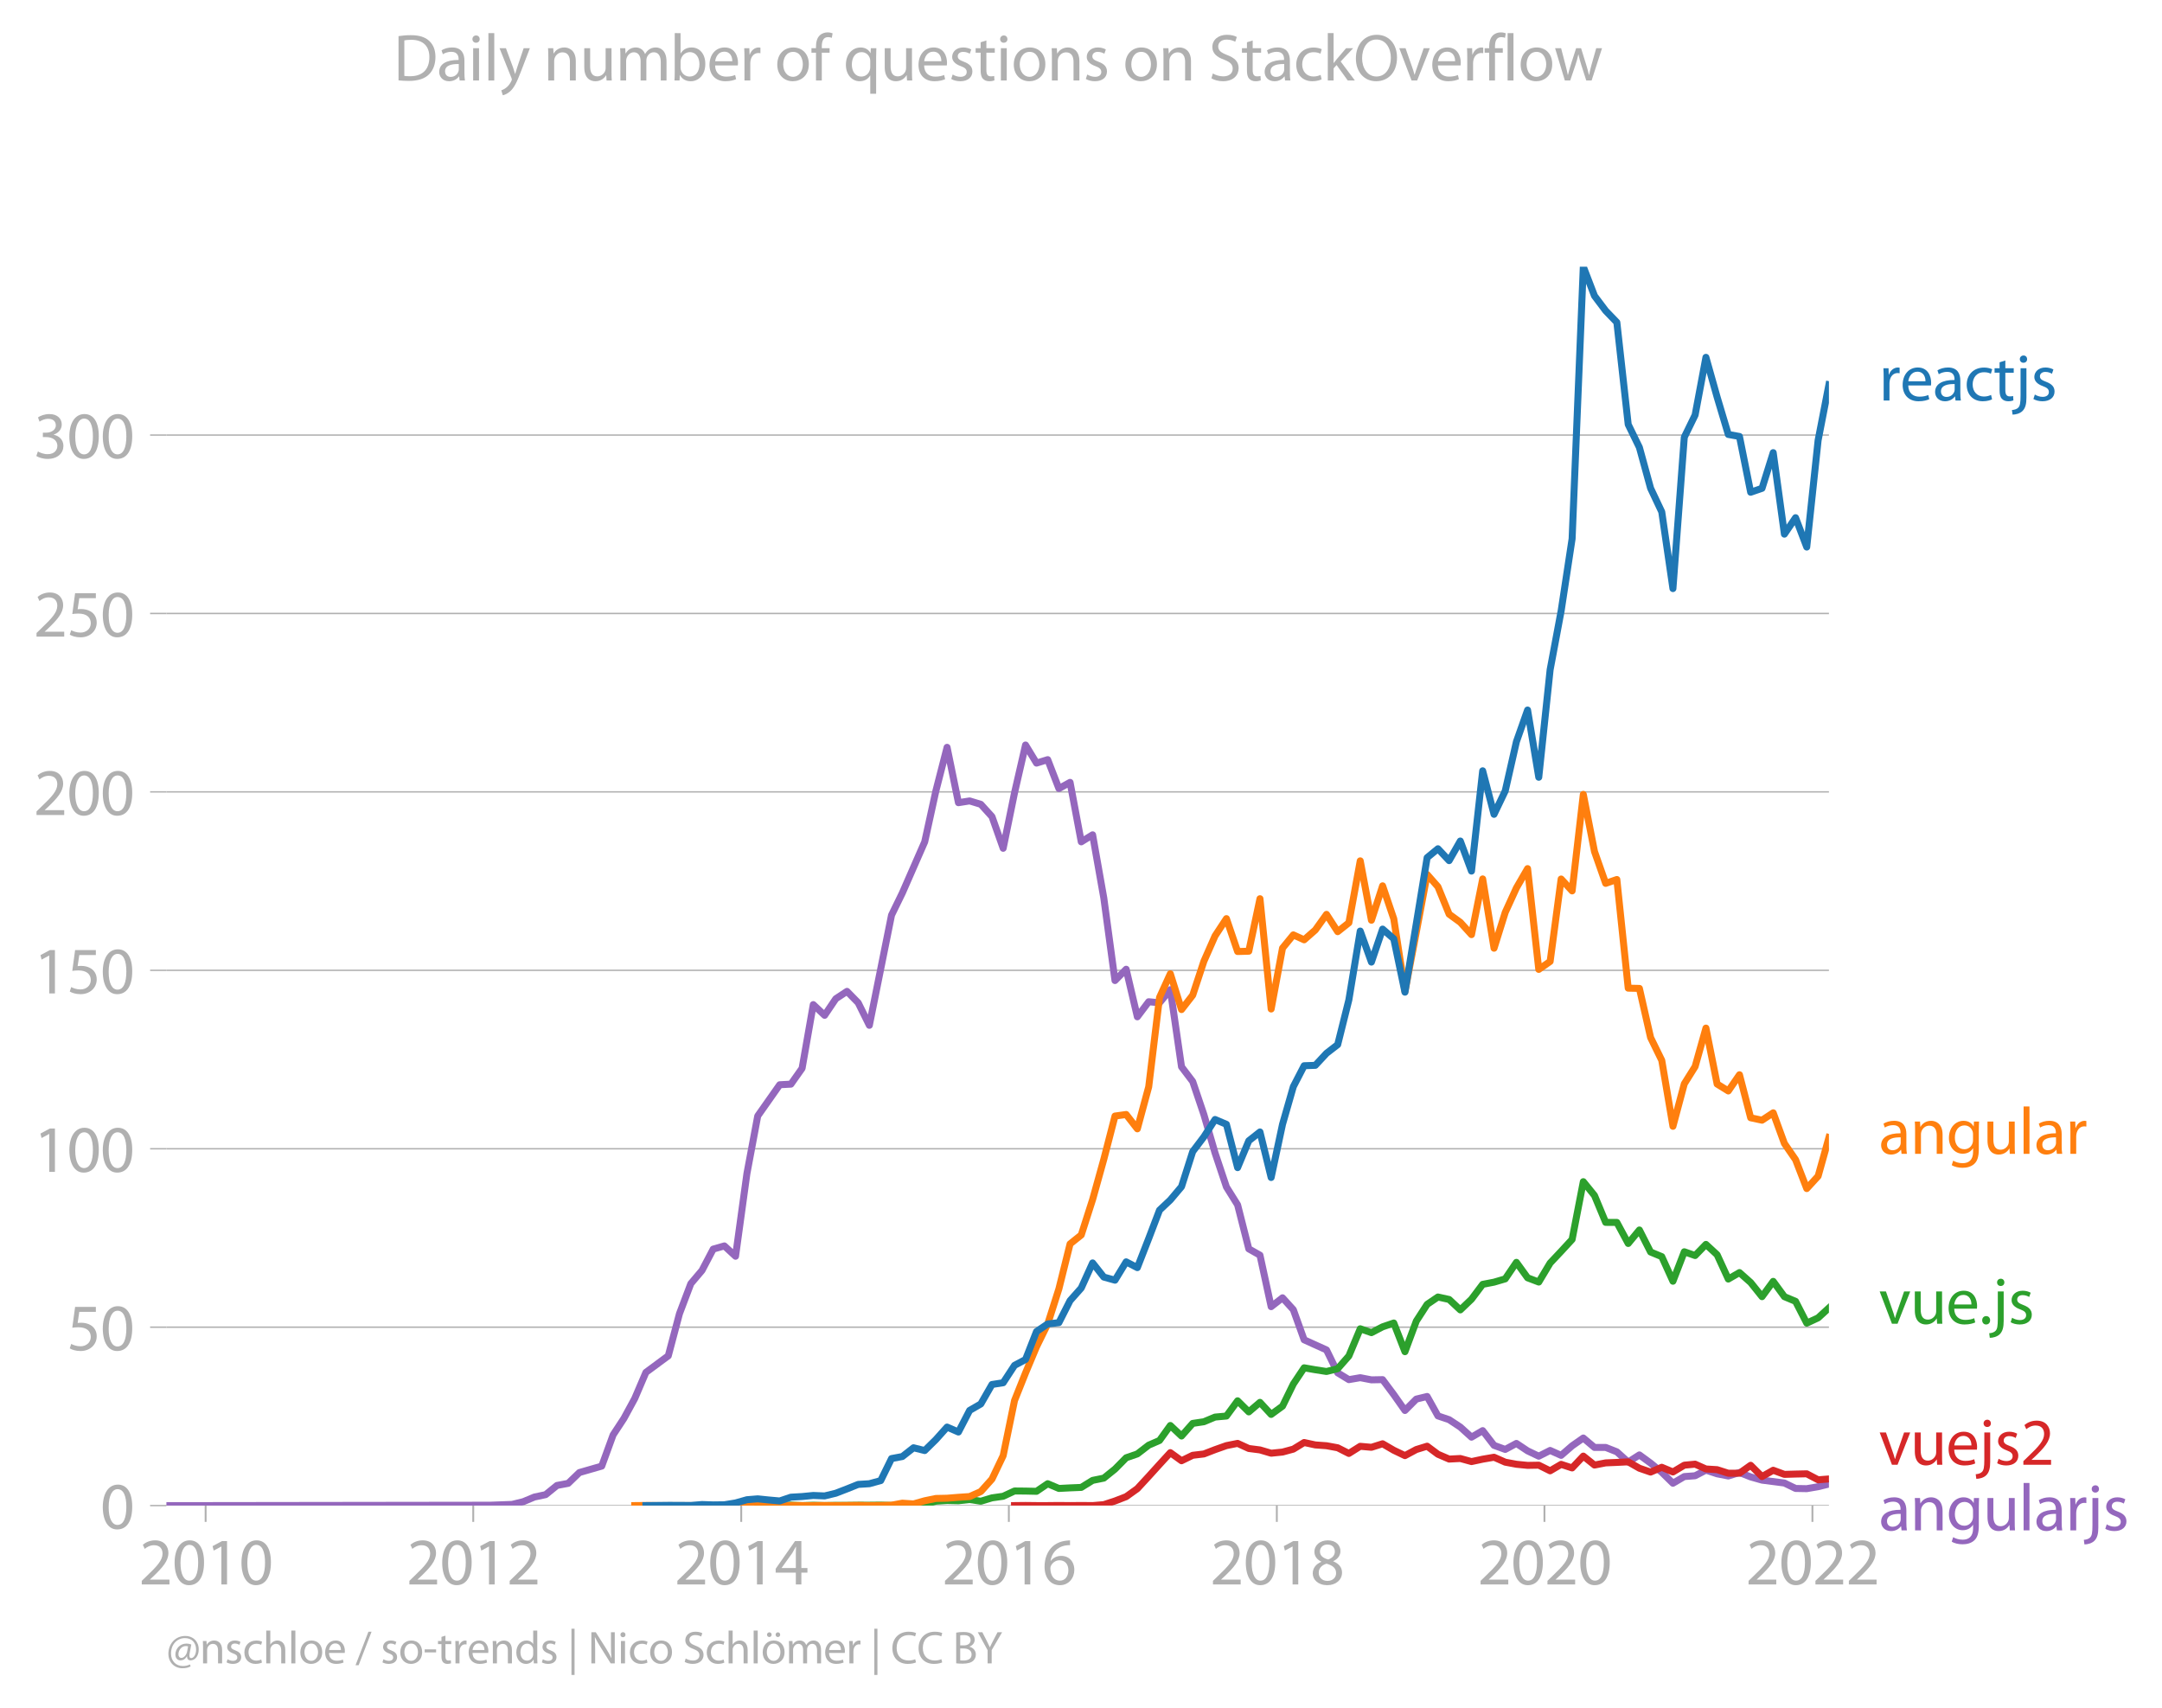 <svg xmlns:xlink="http://www.w3.org/1999/xlink" width="619.215" height="489.243" viewBox="0 0 464.411 366.932" xmlns="http://www.w3.org/2000/svg"><defs><style>*{stroke-linejoin:round;stroke-linecap:butt}</style></defs><g id="figure_1"><path d="M0 366.932h464.411V0H0v366.932z" style="fill:none" id="patch_1"/><g id="axes_1"><path d="M35.745 323.405h357.12V57.293H35.745v266.112z" style="fill:none" id="patch_2"/><g id="matplotlib.axis_1"><g id="xtick_1"><g id="line2d_1"><defs><path id="mf5d7043eda" d="M0 0v3.5" style="stroke:#b0b0b0;stroke-width:.4"/></defs><use xlink:href="#mf5d7043eda" x="44.171" y="323.405" style="fill:#b0b0b0;stroke:#b0b0b0;stroke-width:.4"/></g><g style="fill:#b0b0b0" transform="matrix(.14 0 0 -.14 29.808 340.345)" id="text_1"><defs><path id="MyriadPro-Regular-32" d="M2944 0v467H1075v13l333 307c877 845 1434 1466 1434 2234 0 595-378 1209-1274 1209-480 0-890-179-1178-422l180-397c192 160 505 352 883 352 621 0 825-390 825-813-6-627-486-1164-1548-2176L288 346V0h2656z" transform="scale(.016)"/><path id="MyriadPro-Regular-30" d="M1677 4230c-845 0-1447-768-1447-2163C243 691 794-70 1606-70c922 0 1447 780 1447 2195 0 1325-499 2105-1376 2105zm-32-435c582 0 845-672 845-1696 0-1062-276-1734-852-1734-512 0-844 614-844 1696 0 1133 358 1734 851 1734z" transform="scale(.016)"/><path id="MyriadPro-Regular-31" d="M1510 0h544v4160h-480l-908-486 108-429 724 390h12V0z" transform="scale(.016)"/></defs><use xlink:href="#MyriadPro-Regular-32"/><use xlink:href="#MyriadPro-Regular-30" x="51.3"/><use xlink:href="#MyriadPro-Regular-31" x="102.6"/><use xlink:href="#MyriadPro-Regular-30" x="153.9"/></g></g><g id="xtick_2"><use xlink:href="#mf5d7043eda" x="101.656" y="323.405" style="fill:#b0b0b0;stroke:#b0b0b0;stroke-width:.4" id="line2d_2"/><g style="fill:#b0b0b0" transform="matrix(.14 0 0 -.14 87.293 340.345)" id="text_2"><use xlink:href="#MyriadPro-Regular-32"/><use xlink:href="#MyriadPro-Regular-30" x="51.3"/><use xlink:href="#MyriadPro-Regular-31" x="102.6"/><use xlink:href="#MyriadPro-Regular-32" x="153.9"/></g></g><g id="xtick_3"><use xlink:href="#mf5d7043eda" x="159.221" y="323.405" style="fill:#b0b0b0;stroke:#b0b0b0;stroke-width:.4" id="line2d_3"/><g style="fill:#b0b0b0" transform="matrix(.14 0 0 -.14 144.858 340.345)" id="text_3"><defs><path id="MyriadPro-Regular-34" d="M2560 0v1133h582v441h-582v2586h-608L96 1504v-371h1933V0h531zM666 1574v13l1017 1415c115 192 218 371 346 614h19c-13-218-19-435-19-653V1574H666z" transform="scale(.016)"/></defs><use xlink:href="#MyriadPro-Regular-32"/><use xlink:href="#MyriadPro-Regular-30" x="51.3"/><use xlink:href="#MyriadPro-Regular-31" x="102.6"/><use xlink:href="#MyriadPro-Regular-34" x="153.9"/></g></g><g id="xtick_4"><use xlink:href="#mf5d7043eda" x="216.706" y="323.405" style="fill:#b0b0b0;stroke:#b0b0b0;stroke-width:.4" id="line2d_4"/><g style="fill:#b0b0b0" transform="matrix(.14 0 0 -.14 202.343 340.345)" id="text_4"><defs><path id="MyriadPro-Regular-36" d="M2662 4224c-102 0-243-6-409-32-525-64-986-275-1331-614-410-410-704-1056-704-1876C218 621 800-70 1690-70c864 0 1382 704 1382 1465 0 813-518 1344-1254 1344-461 0-807-217-1005-480h-19c96 685 563 1331 1446 1479 160 25 307 32 422 25v461zM1690 365c-589 0-903 505-916 1190 0 103 26 186 64 250 154 301 468 512 807 512 518 0 857-359 857-954s-326-998-806-998h-6z" transform="scale(.016)"/></defs><use xlink:href="#MyriadPro-Regular-32"/><use xlink:href="#MyriadPro-Regular-30" x="51.3"/><use xlink:href="#MyriadPro-Regular-31" x="102.6"/><use xlink:href="#MyriadPro-Regular-36" x="153.9"/></g></g><g id="xtick_5"><use xlink:href="#mf5d7043eda" x="274.271" y="323.405" style="fill:#b0b0b0;stroke:#b0b0b0;stroke-width:.4" id="line2d_5"/><g style="fill:#b0b0b0" transform="matrix(.14 0 0 -.14 259.908 340.345)" id="text_5"><defs><path id="MyriadPro-Regular-38" d="M1062 2170c-512-218-825-589-825-1114C237 448 762-70 1632-70c794 0 1414 486 1414 1209 0 506-320 871-838 1075v20c512 243 685 620 685 972 0 519-403 1024-1210 1024-729 0-1286-448-1286-1107 0-358 198-717 659-934l6-19zm583-1831c-531 0-851 371-832 794 0 397 262 717 749 857 563-160 915-403 915-908 0-423-327-743-832-743zm6 3488c506 0 704-345 704-678 0-378-275-634-633-755-480 128-794 352-794 768 0 358 256 665 723 665z" transform="scale(.016)"/></defs><use xlink:href="#MyriadPro-Regular-32"/><use xlink:href="#MyriadPro-Regular-30" x="51.3"/><use xlink:href="#MyriadPro-Regular-31" x="102.6"/><use xlink:href="#MyriadPro-Regular-38" x="153.9"/></g></g><g id="xtick_6"><use xlink:href="#mf5d7043eda" x="331.757" y="323.405" style="fill:#b0b0b0;stroke:#b0b0b0;stroke-width:.4" id="line2d_6"/><g style="fill:#b0b0b0" transform="matrix(.14 0 0 -.14 317.393 340.345)" id="text_6"><use xlink:href="#MyriadPro-Regular-32"/><use xlink:href="#MyriadPro-Regular-30" x="51.3"/><use xlink:href="#MyriadPro-Regular-32" x="102.6"/><use xlink:href="#MyriadPro-Regular-30" x="153.9"/></g></g><g id="xtick_7"><use xlink:href="#mf5d7043eda" x="389.321" y="323.405" style="fill:#b0b0b0;stroke:#b0b0b0;stroke-width:.4" id="line2d_7"/><g style="fill:#b0b0b0" transform="matrix(.14 0 0 -.14 374.958 340.345)" id="text_7"><use xlink:href="#MyriadPro-Regular-32"/><use xlink:href="#MyriadPro-Regular-30" x="51.3"/><use xlink:href="#MyriadPro-Regular-32" x="102.6"/><use xlink:href="#MyriadPro-Regular-32" x="153.9"/></g></g></g><g id="matplotlib.axis_2"><g id="ytick_1"><path d="M35.745 323.405h357.12" clip-path="url(#p3501ca3ae1)" style="fill:none;stroke:#b0b0b0;stroke-width:.3;stroke-linecap:square" id="line2d_8"/><g id="line2d_9"><defs><path id="m0a4a31f56f" d="M0 0h-3.5" style="stroke:#b0b0b0;stroke-width:.3"/></defs><use xlink:href="#m0a4a31f56f" x="35.745" y="323.405" style="fill:#b0b0b0;stroke:#b0b0b0;stroke-width:.3"/></g><use xlink:href="#MyriadPro-Regular-30" style="fill:#b0b0b0" transform="matrix(.14 0 0 -.14 21.563 328.375)" id="text_8"/></g><g id="ytick_2"><path d="M35.745 285.079h357.12" clip-path="url(#p3501ca3ae1)" style="fill:none;stroke:#b0b0b0;stroke-width:.3;stroke-linecap:square" id="line2d_10"/><use xlink:href="#m0a4a31f56f" x="35.745" y="285.079" style="fill:#b0b0b0;stroke:#b0b0b0;stroke-width:.3" id="line2d_11"/><g style="fill:#b0b0b0" transform="matrix(.14 0 0 -.14 14.382 290.049)" id="text_9"><defs><path id="MyriadPro-Regular-35" d="M2771 4160H781L512 2163c154 19 339 45 576 45 832 0 1190-384 1197-922 0-556-455-902-986-902-377 0-717 128-889 230L269 186C467 58 851-70 1306-70c902 0 1548 608 1548 1420 0 525-268 884-595 1069-256 154-576 224-896 224-153 0-243-13-339-25l160 1068h1587v474z" transform="scale(.016)"/></defs><use xlink:href="#MyriadPro-Regular-35"/><use xlink:href="#MyriadPro-Regular-30" x="51.3"/></g></g><g id="ytick_3"><path d="M35.745 246.753h357.12" clip-path="url(#p3501ca3ae1)" style="fill:none;stroke:#b0b0b0;stroke-width:.3;stroke-linecap:square" id="line2d_12"/><use xlink:href="#m0a4a31f56f" x="35.745" y="246.753" style="fill:#b0b0b0;stroke:#b0b0b0;stroke-width:.3" id="line2d_13"/><g style="fill:#b0b0b0" transform="matrix(.14 0 0 -.14 7.2 251.723)" id="text_10"><use xlink:href="#MyriadPro-Regular-31"/><use xlink:href="#MyriadPro-Regular-30" x="51.3"/><use xlink:href="#MyriadPro-Regular-30" x="102.6"/></g></g><g id="ytick_4"><path d="M35.745 208.426h357.12" clip-path="url(#p3501ca3ae1)" style="fill:none;stroke:#b0b0b0;stroke-width:.3;stroke-linecap:square" id="line2d_14"/><use xlink:href="#m0a4a31f56f" x="35.745" y="208.426" style="fill:#b0b0b0;stroke:#b0b0b0;stroke-width:.3" id="line2d_15"/><g style="fill:#b0b0b0" transform="matrix(.14 0 0 -.14 7.2 213.396)" id="text_11"><use xlink:href="#MyriadPro-Regular-31"/><use xlink:href="#MyriadPro-Regular-35" x="51.3"/><use xlink:href="#MyriadPro-Regular-30" x="102.6"/></g></g><g id="ytick_5"><path d="M35.745 170.1h357.12" clip-path="url(#p3501ca3ae1)" style="fill:none;stroke:#b0b0b0;stroke-width:.3;stroke-linecap:square" id="line2d_16"/><use xlink:href="#m0a4a31f56f" x="35.745" y="170.1" style="fill:#b0b0b0;stroke:#b0b0b0;stroke-width:.3" id="line2d_17"/><g style="fill:#b0b0b0" transform="matrix(.14 0 0 -.14 7.2 175.07)" id="text_12"><use xlink:href="#MyriadPro-Regular-32"/><use xlink:href="#MyriadPro-Regular-30" x="51.3"/><use xlink:href="#MyriadPro-Regular-30" x="102.6"/></g></g><g id="ytick_6"><path d="M35.745 131.774h357.12" clip-path="url(#p3501ca3ae1)" style="fill:none;stroke:#b0b0b0;stroke-width:.3;stroke-linecap:square" id="line2d_18"/><use xlink:href="#m0a4a31f56f" x="35.745" y="131.774" style="fill:#b0b0b0;stroke:#b0b0b0;stroke-width:.3" id="line2d_19"/><g style="fill:#b0b0b0" transform="matrix(.14 0 0 -.14 7.2 136.744)" id="text_13"><use xlink:href="#MyriadPro-Regular-32"/><use xlink:href="#MyriadPro-Regular-35" x="51.3"/><use xlink:href="#MyriadPro-Regular-30" x="102.6"/></g></g><g id="ytick_7"><path d="M35.745 93.448h357.12" clip-path="url(#p3501ca3ae1)" style="fill:none;stroke:#b0b0b0;stroke-width:.3;stroke-linecap:square" id="line2d_20"/><use xlink:href="#m0a4a31f56f" x="35.745" y="93.448" style="fill:#b0b0b0;stroke:#b0b0b0;stroke-width:.3" id="line2d_21"/><g style="fill:#b0b0b0" transform="matrix(.14 0 0 -.14 7.2 98.418)" id="text_14"><defs><path id="MyriadPro-Regular-33" d="M269 211C474 77 883-70 1350-70c999 0 1517 582 1517 1248 0 582-416 966-928 1068v13c512 186 768 551 768 979 0 506-371 992-1190 992-448 0-871-160-1088-320l147-409c179 128 499 275 832 275 518 0 730-294 730-627 0-493-519-704-928-704H896v-423h314c544 0 1068-249 1075-832 6-345-218-806-941-806-390 0-762 160-922 262L269 211z" transform="scale(.016)"/></defs><use xlink:href="#MyriadPro-Regular-33"/><use xlink:href="#MyriadPro-Regular-30" x="51.3"/><use xlink:href="#MyriadPro-Regular-30" x="102.6"/></g></g></g><path d="M35.745 323.405h9.646l59.848-.08 4.765-.175 2.401-.586 2.402-.999 2.402-.509 2.441-1.978 2.402-.45 2.403-2.32 4.802-1.384 2.442-6.701 2.323-3.543 2.321-4.27 2.403-5.622 4.804-3.551 2.402-9.051 2.441-6.454 2.402-2.84 2.403-4.578 2.4-.686 2.402 2.22 2.441-17.754 2.323-12.377 4.725-6.71 2.402-.126 2.402-3.4 2.402-13.686 2.44 2.3 2.403-3.562 2.403-1.582 2.4 2.45 2.402 4.845 4.764-23.673 2.322-4.763 4.805-10.979 2.402-10.96 2.402-9.34 2.44 11.893 2.403-.382 2.403.729 2.4 2.644 2.402 6.801 2.441-11.918 2.362-10.268 2.361 3.888 2.404-.742 2.402 6.207 2.401-1.327 2.402 12.775 2.441-1.508 2.402 13.568 2.404 17.736 2.4-2.43 2.401 10.219 2.442-3.24 2.323.231 2.321-2.827 2.404 16.568 2.401 3.164 2.402 7.108 2.402 8.247 2.441 7.295 2.402 3.85 2.403 9.453 2.4 1.356 2.402 11.057 2.442-1.904 2.323 2.554 2.321 6.47 4.805 2.177 2.402 4.915 2.402 1.464 2.441-.42 2.402.464 2.403-.044 2.4 3.212 2.402 3.415 2.441-2.448 2.323-.562 2.322 4.172 2.403.814 2.402 1.585 2.402 2.171 2.402-1.405 2.44 3.165 2.403.872 2.403-1.292 2.4 1.599 2.402 1.145 2.441-1.236 2.363 1.06 2.36-2.049 2.404-1.68 2.402 2.026 2.401-.007 2.402.947 2.441 2.2 2.402-1.538 2.404 1.761 2.4 1.97 2.402 2.357 2.44-1.434 2.324-.175 2.321-1.21 2.404.794 2.401.467 2.402-.748 2.402.946 2.441.693 4.806.618 2.4 1.167 2.401.044 2.442-.42 2.323-.571h0" clip-path="url(#p3501ca3ae1)" style="fill:none;stroke:#9467bd;stroke-width:1.5;stroke-linecap:square" id="line2d_22"/><path d="m217.927 323.405 2.362-.026 2.361.026h2.404l2.402-.025 2.401.025 2.402-.025 2.441.025 2.402-.204 2.404-.785 2.4-.927 2.401-1.719 2.442-2.645 2.323-2.562 2.321-2.532 2.404 1.741 2.401-1.172 2.402-.284 2.402-.928 2.441-.865 2.402-.481 2.403 1.099 2.4.306 2.402.708 2.442-.248 2.323-.63 2.321-1.422 2.403.52 2.402.172 2.402.44 2.402 1.217 2.441-1.533 2.402.214 2.403-.758 2.4 1.397 2.402 1.15 2.441-1.31 2.323-.716 2.322 1.73 2.403 1.037 2.402-.123 2.402.66 2.402-.512 2.44-.42 2.403 1.06 2.403.448 2.4.24 2.402-.042 2.441 1.212 2.363-1.388 2.36.77 2.404-2.544 2.402 1.925 2.401-.469 2.402-.1 2.441-.123 2.402 1.373 2.404.828 2.4-1.032 2.402 1.007 2.44-1.459 2.324-.218 2.321 1.034 2.404.147 2.401.768 2.402-.002 2.402-1.704 2.441 2.423 2.402-1.357 2.404.887 2.4-.07 2.401-.053 2.442 1.285 2.323-.182" clip-path="url(#p3501ca3ae1)" style="fill:none;stroke:#d62728;stroke-width:1.5;stroke-linecap:square" id="line2d_23"/><path d="m162.764 323.405 2.322-.025 2.403.025 2.402-.099 2.402.1 2.402-.075 2.44.074 2.403-.051 2.403.002 2.4-.028 2.402.003 2.441-.025 2.323.072 2.322-.022 2.403-.079 2.402-.144 2.402-.673 2.402-.143 2.44.05 2.403-.265 2.403.364 2.4-.722 2.402-.342 2.441-1.137 2.362.021 2.361.053 2.404-1.635 2.402 1.017 2.401-.123 2.402-.1 2.441-1.508 2.402-.487 2.404-1.936 2.4-2.433 2.401-.831 2.442-1.88 2.323-1.007 2.321-3.22 2.404 2.262 2.401-2.708 2.402-.358 2.402-1.002 2.441-.222 2.402-3.273 2.403 2.383 2.4-2.051 2.402 2.595 2.442-1.78 2.323-4.753 2.321-3.482 2.403.42 2.402.372 2.402-.603 2.402-2.735 2.441-5.836 2.402.83 2.403-1.25 2.4-.82 2.402 6.16 2.441-6.577 2.323-3.59 2.322-1.578 2.403.526 2.402 2.244 2.402-2.296 2.402-3.193 2.44-.47 2.403-.706 2.403-3.547 2.4 3.317 2.402.911 2.441-4.08 2.363-2.51 2.36-2.559 2.404-12.407 2.402 2.962 2.401 5.777 2.402.009 2.441 4.525 2.402-2.9 2.404 4.73 2.4.994 2.402 5.286 2.44-6.33 2.324.81 2.321-2.393 2.404 2.218 2.401 5.225 2.402-1.392 2.402 2.134 2.441 3.041 2.402-3.284 2.404 3.284 2.4 1.008 2.401 4.68 2.442-1.138 2.323-2.13" clip-path="url(#p3501ca3ae1)" style="fill:none;stroke:#2ca02c;stroke-width:1.5;stroke-linecap:square" id="line2d_24"/><g style="fill:#1f77b4" transform="matrix(.14 0 0 -.14 403.578 86.037)" id="text_15"><defs><path id="MyriadPro-Regular-72" d="M467 0h557v1651c0 96 13 186 26 263 76 422 358 723 755 723 77 0 134-7 192-19v531c-51 13-96 19-160 19-378 0-717-262-858-678h-25l-20 608H442c19-288 25-602 25-967V0z" transform="scale(.016)"/><path id="MyriadPro-Regular-65" d="M2957 1446c6 58 19 148 19 263 0 569-269 1459-1280 1459-902 0-1453-736-1453-1670C243 563 813-70 1766-70c493 0 832 108 1031 198l-96 403c-211-89-455-160-858-160-563 0-1049 314-1062 1075h2176zM787 1850c45 390 295 915 864 915 634 0 787-557 781-915H787z" transform="scale(.016)"/><path id="MyriadPro-Regular-61" d="M2643 1901c0 621-230 1267-1177 1267-391 0-762-109-1018-275l128-371c218 140 518 230 806 230 634 0 704-461 704-717v-64C890 1978 224 1568 224 819c0-448 320-889 947-889 442 0 775 217 947 460h20l44-390h512c-38 211-51 474-51 742v1159zm-544-858c0-57-13-121-32-179-89-262-345-518-749-518-288 0-531 172-531 537 0 602 698 711 1312 698v-538z" transform="scale(.016)"/><path id="MyriadPro-Regular-63" d="M2579 538c-160-71-371-154-691-154-614 0-1075 442-1075 1158 0 647 384 1172 1094 1172 307 0 519-71 653-148l128 436c-154 76-448 160-781 160-1011 0-1664-692-1664-1645C243 570 851-70 1786-70c416 0 742 108 889 185l-96 423z" transform="scale(.016)"/><path id="MyriadPro-Regular-74" d="M595 3667v-569H115v-429h480V979c0-365 58-640 218-806C947 19 1158-70 1421-70c217 0 390 38 499 83l-26 422c-83-25-172-38-326-38-314 0-422 217-422 601v1671h806v429h-806v742l-551-173z" transform="scale(.016)"/><path id="MyriadPro-Regular-6a" d="M-230-1350c300 0 710 102 960 352 275 281 371 672 371 1273v2823H538V493c0-743-58-992-212-1165C192-819-32-890-288-909l58-441zM826 4320c-212 0-359-154-359-352 0-186 135-346 346-346 224 0 358 160 352 346 0 198-135 352-339 352z" transform="scale(.016)"/><path id="MyriadPro-Regular-73" d="M250 147C467 19 781-70 1120-70c736 0 1158 390 1158 934 0 461-275 730-812 934-404 154-589 269-589 525 0 231 185 423 518 423 288 0 512-103 634-180l141 410c-173 102-448 192-762 192-666 0-1069-410-1069-909 0-371 263-678 819-877 416-153 576-300 576-569 0-256-192-461-601-461-282 0-576 115-743 224L250 147z" transform="scale(.016)"/></defs><use xlink:href="#MyriadPro-Regular-72"/><use xlink:href="#MyriadPro-Regular-65" x="32.7"/><use xlink:href="#MyriadPro-Regular-61" x="82.8"/><use xlink:href="#MyriadPro-Regular-63" x="131"/><use xlink:href="#MyriadPro-Regular-74" x="175.8"/><use xlink:href="#MyriadPro-Regular-6a" x="208.9"/><use xlink:href="#MyriadPro-Regular-73" x="233.2"/></g><g style="fill:#ff7f0e" transform="matrix(.14 0 0 -.14 403.578 247.85)" id="text_16"><defs><path id="MyriadPro-Regular-6e" d="M467 0h563v1862c0 96 13 192 39 263 96 313 384 576 755 576 531 0 717-416 717-915V0h563v1850c0 1062-666 1318-1094 1318-512 0-871-288-1024-582h-13l-32 512H442c19-256 25-519 25-839V0z" transform="scale(.016)"/><path id="MyriadPro-Regular-67" d="M3110 2246c0 378 13 628 26 852h-493l-25-468h-13c-135 256-429 538-967 538-710 0-1395-595-1395-1645C243 666 794 13 1562 13c480 0 812 230 985 518h13V186c0-781-422-1082-998-1082-384 0-704 115-909 243l-141-429c250-166 659-256 1030-256 391 0 826 90 1127 372 301 268 441 704 441 1414v1798zm-556-928c0-96-13-204-45-300-122-359-435-576-781-576-608 0-915 505-915 1113 0 717 384 1171 921 1171 410 0 685-268 788-595 25-77 32-160 32-256v-557z" transform="scale(.016)"/><path id="MyriadPro-Regular-75" d="M3059 3098h-563V1197c0-103-19-205-51-288-103-250-365-512-743-512-512 0-691 397-691 985v1716H448V1286C448 198 1030-70 1517-70c550 0 877 326 1024 576h13l32-506h499c-19 243-26 525-26 845v2253z" transform="scale(.016)"/><path id="MyriadPro-Regular-6c" d="M467 0h563v4544H467V0z" transform="scale(.016)"/></defs><use xlink:href="#MyriadPro-Regular-61"/><use xlink:href="#MyriadPro-Regular-6e" x="48.2"/><use xlink:href="#MyriadPro-Regular-67" x="103.7"/><use xlink:href="#MyriadPro-Regular-75" x="159.6"/><use xlink:href="#MyriadPro-Regular-6c" x="214.7"/><use xlink:href="#MyriadPro-Regular-61" x="238.3"/><use xlink:href="#MyriadPro-Regular-72" x="286.5"/></g><g style="fill:#2ca02c" transform="matrix(.14 0 0 -.14 403.578 284.348)" id="text_17"><defs><path id="MyriadPro-Regular-76" d="M83 3098 1261 0h537l1216 3098h-588l-602-1741c-102-282-192-538-262-794h-20c-64 256-147 512-249 794L685 3098H83z" transform="scale(.016)"/><path id="MyriadPro-Regular-2e" d="M710-70c237 0 384 172 384 403 0 237-153 403-377 403S333 570 333 333c0-231 153-403 371-403h6z" transform="scale(.016)"/></defs><use xlink:href="#MyriadPro-Regular-76"/><use xlink:href="#MyriadPro-Regular-75" x="48.1"/><use xlink:href="#MyriadPro-Regular-65" x="103.2"/><use xlink:href="#MyriadPro-Regular-2e" x="153.3"/><use xlink:href="#MyriadPro-Regular-6a" x="174"/><use xlink:href="#MyriadPro-Regular-73" x="198.3"/></g><g style="fill:#d62728" transform="matrix(.14 0 0 -.14 403.578 314.634)" id="text_18"><use xlink:href="#MyriadPro-Regular-76"/><use xlink:href="#MyriadPro-Regular-75" x="48.1"/><use xlink:href="#MyriadPro-Regular-65" x="103.2"/><use xlink:href="#MyriadPro-Regular-6a" x="153.3"/><use xlink:href="#MyriadPro-Regular-73" x="177.6"/><use xlink:href="#MyriadPro-Regular-32" x="217.2"/></g><g style="fill:#9467bd" transform="matrix(.14 0 0 -.14 403.578 328.725)" id="text_19"><use xlink:href="#MyriadPro-Regular-61"/><use xlink:href="#MyriadPro-Regular-6e" x="48.2"/><use xlink:href="#MyriadPro-Regular-67" x="103.7"/><use xlink:href="#MyriadPro-Regular-75" x="159.6"/><use xlink:href="#MyriadPro-Regular-6c" x="214.7"/><use xlink:href="#MyriadPro-Regular-61" x="238.3"/><use xlink:href="#MyriadPro-Regular-72" x="286.5"/><use xlink:href="#MyriadPro-Regular-6a" x="319.2"/><use xlink:href="#MyriadPro-Regular-73" x="343.5"/></g><g style="fill:#b0b0b0" transform="matrix(.097 0 0 -.097 35.745 357.303)" id="text_20"><defs><path id="MyriadPro-Regular-40" d="M2867 1632c-70-397-409-870-781-870-281 0-422 204-422 486 0 621 454 1152 1018 1152 147 0 256-26 320-45l-135-723zm384-1773c-262-147-601-224-966-224-947 0-1645 666-1645 1735 0 1299 877 2131 1920 2131 992 0 1549-672 1549-1600 0-743-365-1178-691-1171-212 6-288 230-192 716l217 1159c-166 77-409 134-685 134-889 0-1516-723-1516-1517 0-505 320-806 691-806 384 0 678 186 902 563h26c-19-390 217-563 473-563 602 0 1140 563 1140 1523 0 1069-749 1856-1863 1856-1421 0-2336-1145-2336-2464C275 96 1165-672 2214-672c429 0 788 70 1140 256l-103 275z" transform="scale(.016)"/><path id="MyriadPro-Regular-68" d="M467 0h563v1869c0 109 7 192 39 269 102 307 390 563 755 563 531 0 717-423 717-922V0h563v1843c0 1069-666 1325-1082 1325-211 0-409-64-576-160-172-96-313-237-403-397h-13v1933H467V0z" transform="scale(.016)"/><path id="MyriadPro-Regular-6f" d="M1779 3168c-857 0-1536-608-1536-1645C243 544 890-70 1728-70c749 0 1542 499 1542 1644 0 948-601 1594-1491 1594zm-13-422c666 0 928-666 928-1191 0-697-403-1203-940-1203-551 0-941 512-941 1190 0 589 288 1204 953 1204z" transform="scale(.016)"/><path id="MyriadPro-Regular-2f" d="m422-256 1792 4640h-435L-6-256h428z" transform="scale(.016)"/><path id="MyriadPro-Regular-2d" d="M192 1939v-416h1581v416H192z" transform="scale(.016)"/><path id="MyriadPro-Regular-64" d="M2579 4544V2694h-13c-140 250-460 474-934 474-755 0-1395-634-1389-1664C243 563 819-70 1568-70c506 0 883 262 1056 608h13l25-538h506c-19 211-26 525-26 800v3744h-563zm0-3245c0-89-6-166-25-243-103-422-448-672-826-672-608 0-915 518-915 1146 0 684 345 1196 928 1196 422 0 729-294 813-652 19-71 25-167 25-237v-538z" transform="scale(.016)"/><path id="MyriadPro-Regular-7c" d="M550 4800v-6400h429v6400H550z" transform="scale(.016)"/><path id="MyriadPro-Regular-4e" d="M1011 0v1843c0 717-13 1235-45 1779l20 7c217-467 505-960 806-1440L3162 0h563v4314h-525V2509c0-672 13-1197 64-1773l-13-6c-205 441-454 896-774 1401L1094 4314H486V0h525z" transform="scale(.016)"/><path id="MyriadPro-Regular-69" d="M1030 0v3098H467V0h563zM749 4320c-205 0-352-154-352-352 0-192 141-346 339-346 224 0 365 154 358 346 0 198-134 352-345 352z" transform="scale(.016)"/><path id="MyriadPro-Regular-53" d="M269 211C499 58 954-70 1370-70c1017 0 1510 582 1510 1248 0 633-371 985-1101 1267-595 230-857 429-857 832 0 294 224 646 812 646 391 0 679-128 820-205l153 455c-192 109-512 211-953 211-839 0-1396-499-1396-1171 0-608 436-973 1140-1223 582-224 812-454 812-857 0-435-332-736-902-736-384 0-749 128-998 281L269 211z" transform="scale(.016)"/><path id="MyriadPro-Regular-f6" d="M1165 3648c185 0 313 154 313 326 0 186-134 327-313 327s-327-147-327-327c0-172 135-326 320-326h7zm1184 0c185 0 313 154 313 326 0 186-134 327-313 327s-320-147-320-327c0-172 128-326 313-326h7zm-570-480c-857 0-1536-608-1536-1645C243 544 890-70 1728-70c749 0 1542 499 1542 1644 0 948-601 1594-1491 1594zm-13-422c666 0 928-666 928-1191 0-697-403-1203-940-1203-551 0-941 512-941 1190 0 589 288 1204 953 1204z" transform="scale(.016)"/><path id="MyriadPro-Regular-6d" d="M467 0h551v1869c0 96 12 192 44 275 90 282 346 563 698 563 429 0 646-358 646-851V0h551v1914c0 102 19 204 45 281 96 275 345 512 665 512 455 0 672-358 672-953V0h551v1824c0 1075-608 1344-1018 1344-294 0-499-77-685-218-128-96-249-230-345-403h-13c-135 365-455 621-877 621-512 0-800-275-973-570h-19l-26 500H442c19-256 25-519 25-839V0z" transform="scale(.016)"/><path id="MyriadPro-Regular-43" d="M3386 582c-224-108-570-179-909-179-1050 0-1658 679-1658 1735 0 1132 672 1779 1683 1779 359 0 660-77 871-179l134 454c-147 77-486 192-1024 192-1337 0-2253-915-2253-2266C230 704 1146-70 2362-70c524 0 934 108 1139 211l-115 441z" transform="scale(.016)"/><path id="MyriadPro-Regular-42" d="M486 13c186-26 480-51 864-51 704 0 1191 128 1492 403 217 211 364 493 364 864 0 640-480 979-889 1081v13c454 167 729 531 729 947 0 340-134 596-358 762-269 218-627 314-1184 314-390 0-774-39-1018-90V13zm557 3865c90 20 237 39 493 39 563 0 947-199 947-704 0-416-345-723-934-723h-506v1388zm0-1811h461c608 0 1114-243 1114-832 0-627-532-838-1108-838-198 0-358 6-467 25v1645z" transform="scale(.016)"/><path id="MyriadPro-Regular-59" d="M2010 0v1837l1446 2477h-634l-620-1191c-167-326-314-608-436-889h-12c-135 300-263 563-429 889L717 4314H83l1363-2484V0h564z" transform="scale(.016)"/></defs><use xlink:href="#MyriadPro-Regular-40"/><use xlink:href="#MyriadPro-Regular-6e" x="73.7"/><use xlink:href="#MyriadPro-Regular-73" x="129.2"/><use xlink:href="#MyriadPro-Regular-63" x="168.8"/><use xlink:href="#MyriadPro-Regular-68" x="213.6"/><use xlink:href="#MyriadPro-Regular-6c" x="269.1"/><use xlink:href="#MyriadPro-Regular-6f" x="292.7"/><use xlink:href="#MyriadPro-Regular-65" x="347.6"/><use xlink:href="#MyriadPro-Regular-20" x="397.7"/><use xlink:href="#MyriadPro-Regular-2f" x="418.9"/><use xlink:href="#MyriadPro-Regular-20" x="453.2"/><use xlink:href="#MyriadPro-Regular-73" x="474.4"/><use xlink:href="#MyriadPro-Regular-6f" x="514"/><use xlink:href="#MyriadPro-Regular-2d" x="568.9"/><use xlink:href="#MyriadPro-Regular-74" x="599.6"/><use xlink:href="#MyriadPro-Regular-72" x="632.7"/><use xlink:href="#MyriadPro-Regular-65" x="665.4"/><use xlink:href="#MyriadPro-Regular-6e" x="715.5"/><use xlink:href="#MyriadPro-Regular-64" x="771"/><use xlink:href="#MyriadPro-Regular-73" x="827.4"/><use xlink:href="#MyriadPro-Regular-20" x="867"/><use xlink:href="#MyriadPro-Regular-7c" x="888.2"/><use xlink:href="#MyriadPro-Regular-20" x="912.1"/><use xlink:href="#MyriadPro-Regular-4e" x="933.3"/><use xlink:href="#MyriadPro-Regular-69" x="999.1"/><use xlink:href="#MyriadPro-Regular-63" x="1022.5"/><use xlink:href="#MyriadPro-Regular-6f" x="1067.3"/><use xlink:href="#MyriadPro-Regular-20" x="1122.2"/><use xlink:href="#MyriadPro-Regular-53" x="1143.4"/><use xlink:href="#MyriadPro-Regular-63" x="1192.7"/><use xlink:href="#MyriadPro-Regular-68" x="1237.5"/><use xlink:href="#MyriadPro-Regular-6c" x="1293"/><use xlink:href="#MyriadPro-Regular-f6" x="1316.6"/><use xlink:href="#MyriadPro-Regular-6d" x="1371.5"/><use xlink:href="#MyriadPro-Regular-65" x="1454.9"/><use xlink:href="#MyriadPro-Regular-72" x="1505"/><use xlink:href="#MyriadPro-Regular-20" x="1537.7"/><use xlink:href="#MyriadPro-Regular-7c" x="1558.9"/><use xlink:href="#MyriadPro-Regular-20" x="1582.8"/><use xlink:href="#MyriadPro-Regular-43" x="1604"/><use xlink:href="#MyriadPro-Regular-43" x="1662"/><use xlink:href="#MyriadPro-Regular-20" x="1720"/><use xlink:href="#MyriadPro-Regular-42" x="1741.2"/><use xlink:href="#MyriadPro-Regular-59" x="1795.4"/></g><g style="fill:#b0b0b0" transform="matrix(.14 0 0 -.14 84.518 17.293)" id="text_21"><defs><path id="MyriadPro-Regular-44" d="M486 13c282-32 615-51 1012-51 838 0 1504 217 1907 620 403 397 621 973 621 1677 0 698-224 1197-608 1549-378 352-948 538-1748 538-441 0-844-39-1184-90V13zm557 3833c147 32 365 58 653 58 1178 0 1754-646 1747-1664 0-1165-646-1830-1837-1830-217 0-422 6-563 32v3404z" transform="scale(.016)"/><path id="MyriadPro-Regular-79" d="M58 3098 1203 243c26-70 39-115 39-147s-20-77-45-134c-128-288-320-506-474-628-166-140-352-230-493-275l141-473c141 25 416 121 691 364 384 333 660 877 1063 1940l845 2208h-596l-614-1818c-77-224-141-461-198-646h-13c-51 185-128 428-199 633L672 3098H58z" transform="scale(.016)"/><path id="MyriadPro-Regular-62" d="M467 800c0-275-13-589-25-800h486l26 512h19c230-410 589-582 1037-582 691 0 1388 550 1388 1657 7 941-537 1581-1305 1581-499 0-858-224-1056-570h-13v1946H467V800zm557 998c0 90 19 167 32 231 115 429 474 691 858 691 601 0 921-531 921-1152 0-710-352-1190-941-1190-409 0-736 268-844 659-13 64-26 134-26 205v556z" transform="scale(.016)"/><path id="MyriadPro-Regular-66" d="M1082 0v2669h748v429h-748v166c0 474 121 896 601 896 160 0 275-32 359-70l76 435c-108 45-281 89-480 89-262 0-544-83-755-288-262-249-358-646-358-1081v-147H90v-429h435V0h557z" transform="scale(.016)"/><path id="MyriadPro-Regular-71" d="M2579-1267h563v3513c0 320 7 589 20 852h-532l-19-468h-13c-153 301-473 538-953 538-653 0-1402-512-1402-1670C243 557 832-70 1555-70c499 0 845 243 1011 550h13v-1747zm0 2528c0-83-19-192-45-269-128-390-441-614-806-614-621 0-915 537-915 1152 0 697 352 1190 934 1190 423 0 723-294 807-640 19-70 25-160 25-237v-582z" transform="scale(.016)"/><path id="MyriadPro-Regular-6b" d="M1024 4544H467V0h557v1165l288 320L2381 0h685L1702 1824l1197 1274h-678l-909-1069c-90-109-198-243-275-352h-13v2867z" transform="scale(.016)"/><path id="MyriadPro-Regular-4f" d="M2234 4384c-1152 0-2004-896-2004-2266C230 813 1030-70 2170-70c1100 0 2003 787 2003 2272 0 1280-762 2182-1939 2182zm-26-454c928 0 1376-896 1376-1754 0-979-499-1792-1382-1792-877 0-1376 826-1376 1747 0 947 460 1799 1382 1799z" transform="scale(.016)"/><path id="MyriadPro-Regular-77" d="M115 3098 1050 0h512l499 1472c109 333 205 653 281 1024h13c77-365 167-672 275-1018L3104 0h512l998 3098h-556l-442-1556c-102-364-186-691-237-1004h-19c-70 313-160 640-275 1011l-480 1549h-474l-505-1575c-103-339-205-672-276-985h-19c-57 320-141 640-230 985L691 3098H115z" transform="scale(.016)"/></defs><use xlink:href="#MyriadPro-Regular-44"/><use xlink:href="#MyriadPro-Regular-61" x="66.6"/><use xlink:href="#MyriadPro-Regular-69" x="114.8"/><use xlink:href="#MyriadPro-Regular-6c" x="138.2"/><use xlink:href="#MyriadPro-Regular-79" x="161.8"/><use xlink:href="#MyriadPro-Regular-20" x="208.9"/><use xlink:href="#MyriadPro-Regular-6e" x="230.1"/><use xlink:href="#MyriadPro-Regular-75" x="285.6"/><use xlink:href="#MyriadPro-Regular-6d" x="340.7"/><use xlink:href="#MyriadPro-Regular-62" x="424.1"/><use xlink:href="#MyriadPro-Regular-65" x="481"/><use xlink:href="#MyriadPro-Regular-72" x="531.1"/><use xlink:href="#MyriadPro-Regular-20" x="563.8"/><use xlink:href="#MyriadPro-Regular-6f" x="585"/><use xlink:href="#MyriadPro-Regular-66" x="639.9"/><use xlink:href="#MyriadPro-Regular-20" x="669.1"/><use xlink:href="#MyriadPro-Regular-71" x="690.3"/><use xlink:href="#MyriadPro-Regular-75" x="746.6"/><use xlink:href="#MyriadPro-Regular-65" x="801.7"/><use xlink:href="#MyriadPro-Regular-73" x="851.8"/><use xlink:href="#MyriadPro-Regular-74" x="891.4"/><use xlink:href="#MyriadPro-Regular-69" x="924.5"/><use xlink:href="#MyriadPro-Regular-6f" x="947.9"/><use xlink:href="#MyriadPro-Regular-6e" x="1002.8"/><use xlink:href="#MyriadPro-Regular-73" x="1058.3"/><use xlink:href="#MyriadPro-Regular-20" x="1097.9"/><use xlink:href="#MyriadPro-Regular-6f" x="1119.1"/><use xlink:href="#MyriadPro-Regular-6e" x="1174"/><use xlink:href="#MyriadPro-Regular-20" x="1229.5"/><use xlink:href="#MyriadPro-Regular-53" x="1250.7"/><use xlink:href="#MyriadPro-Regular-74" x="1300"/><use xlink:href="#MyriadPro-Regular-61" x="1333.1"/><use xlink:href="#MyriadPro-Regular-63" x="1381.3"/><use xlink:href="#MyriadPro-Regular-6b" x="1426.1"/><use xlink:href="#MyriadPro-Regular-4f" x="1473"/><use xlink:href="#MyriadPro-Regular-76" x="1541.9"/><use xlink:href="#MyriadPro-Regular-65" x="1590"/><use xlink:href="#MyriadPro-Regular-72" x="1640.1"/><use xlink:href="#MyriadPro-Regular-66" x="1672.8"/><use xlink:href="#MyriadPro-Regular-6c" x="1702"/><use xlink:href="#MyriadPro-Regular-6f" x="1725.6"/><use xlink:href="#MyriadPro-Regular-77" x="1780.5"/></g><path d="m136.343 323.405 2.403-.025 2.402.025H167.49l2.402-.025 2.402.025h2.402l2.44-.025 2.403.025 2.403-.025 2.4-.026 2.402.051 2.441-.025 2.323-.057 2.322-.437 2.403.161 2.402-.68 2.402-.495 2.402-.05 2.44-.197 2.403-.162 2.403-1.075 2.4-2.68 2.402-5.034 2.441-11.844 2.362-5.918 2.361-5.63 2.404-4.893 2.402-7.544 2.401-9.652 2.402-1.92 2.441-7.616 2.402-8.63 2.404-9.297 2.4-.336 2.401 3.08 2.442-9.024 2.323-19.193 2.321-5.089 2.404 7.69 2.401-3.09 2.402-7.284 2.402-5.45 2.441-3.71 2.402 7.065 2.403-.067 2.4-11.277 2.402 23.69 2.442-13.08 2.323-2.84 2.321 1.059 2.403-2.11 2.402-3.355 2.402 3.713 2.402-1.908 2.441-13.303 2.402 12.758 2.403-7.392 2.4 7.086 2.402 15.588 2.441-12.759 2.323-12.352 2.322 2.635 2.403 5.891 2.402 1.75 2.402 2.645 2.402-11.968 2.44 14.886 2.403-7.696 2.403-5.26 2.4-4.143 2.402 21.649 2.441-1.707 2.363-17.708 2.36 2.551 2.404-20.728 2.402 12.271 2.401 6.84 2.402-.831 2.441 23.342 2.402.051 2.404 10.557 2.4 4.901 2.402 14.163 2.44-9.124 2.324-3.712 2.321-8.256 2.404 12.014 2.401 1.487 2.402-3.48 2.402 9.241 2.441.52 2.402-1.585 2.404 6.58 2.4 3.487 2.401 6.205 2.442-2.67 2.323-8.294" clip-path="url(#p3501ca3ae1)" style="fill:none;stroke:#ff7f0e;stroke-width:1.5;stroke-linecap:square" id="line2d_25"/><path d="m138.746 323.405 2.402-.025 2.402-.026 2.402.002 2.441.024 2.402-.205 2.403.082 2.4-.03 2.402-.39 2.441-.693 2.323-.19 2.322.24 2.403.215 2.402-.809 2.402-.137 2.402-.234 2.44.1 2.403-.581 2.403-.928 2.4-.963 2.402-.15 2.441-.668 2.323-4.736 2.322-.431 2.403-1.885 2.402.599 2.402-2.362 2.402-2.682 2.44 1.063 2.403-4.64 2.403-1.393 2.4-4.178 2.402-.372 2.441-3.734 2.362-1.258 2.361-6.012 2.404-1.629 2.402-.274 2.401-4.734 2.402-2.71 2.441-5.39 2.402 3.041 2.404.668 2.4-3.939 2.401 1.244 2.442-6.256 2.323-6.091 2.321-2.192 2.404-2.853 2.401-7.532 2.402-3.173 2.402-3.726 2.441 1.039 2.402 9.304 2.403-5.769 2.4-1.896 2.402 9.784 2.442-11.423 2.323-8.09 2.321-4.496 2.403-.084 2.402-2.587 2.402-1.858 2.402-9.615 2.441-14.786 2.402 6.668 2.403-7.089 2.4 2.081 2.402 11.47 2.441-14.738 2.323-14.161 2.322-1.911 2.403 2.553 2.402-4.21 2.402 6.459 2.402-21.542 2.44 9.347 2.403-5.026 2.403-10.577 2.4-6.798 2.402 14.439 2.441-23.095 2.363-12.62 2.36-15.519 2.404-58.433 2.402 6.26 2.401 3.194 2.402 2.493 2.441 21.933 2.402 4.932 2.404 8.766 2.4 5.082 2.402 16.48 2.44-32.516 2.324-4.767 2.321-12.393 2.404 8.54 2.401 8.027 2.402.43 2.402 11.983 2.441-.841 2.402-7.667 2.404 17.508 2.4-3.532 2.401 6.302 2.442-22.922 2.323-11.95" clip-path="url(#p3501ca3ae1)" style="fill:none;stroke:#1f77b4;stroke-width:1.5;stroke-linecap:square" id="line2d_26"/></g></g><defs><clipPath id="p3501ca3ae1"><path d="M35.745 57.293h357.12v266.112H35.745z"/></clipPath></defs></svg>